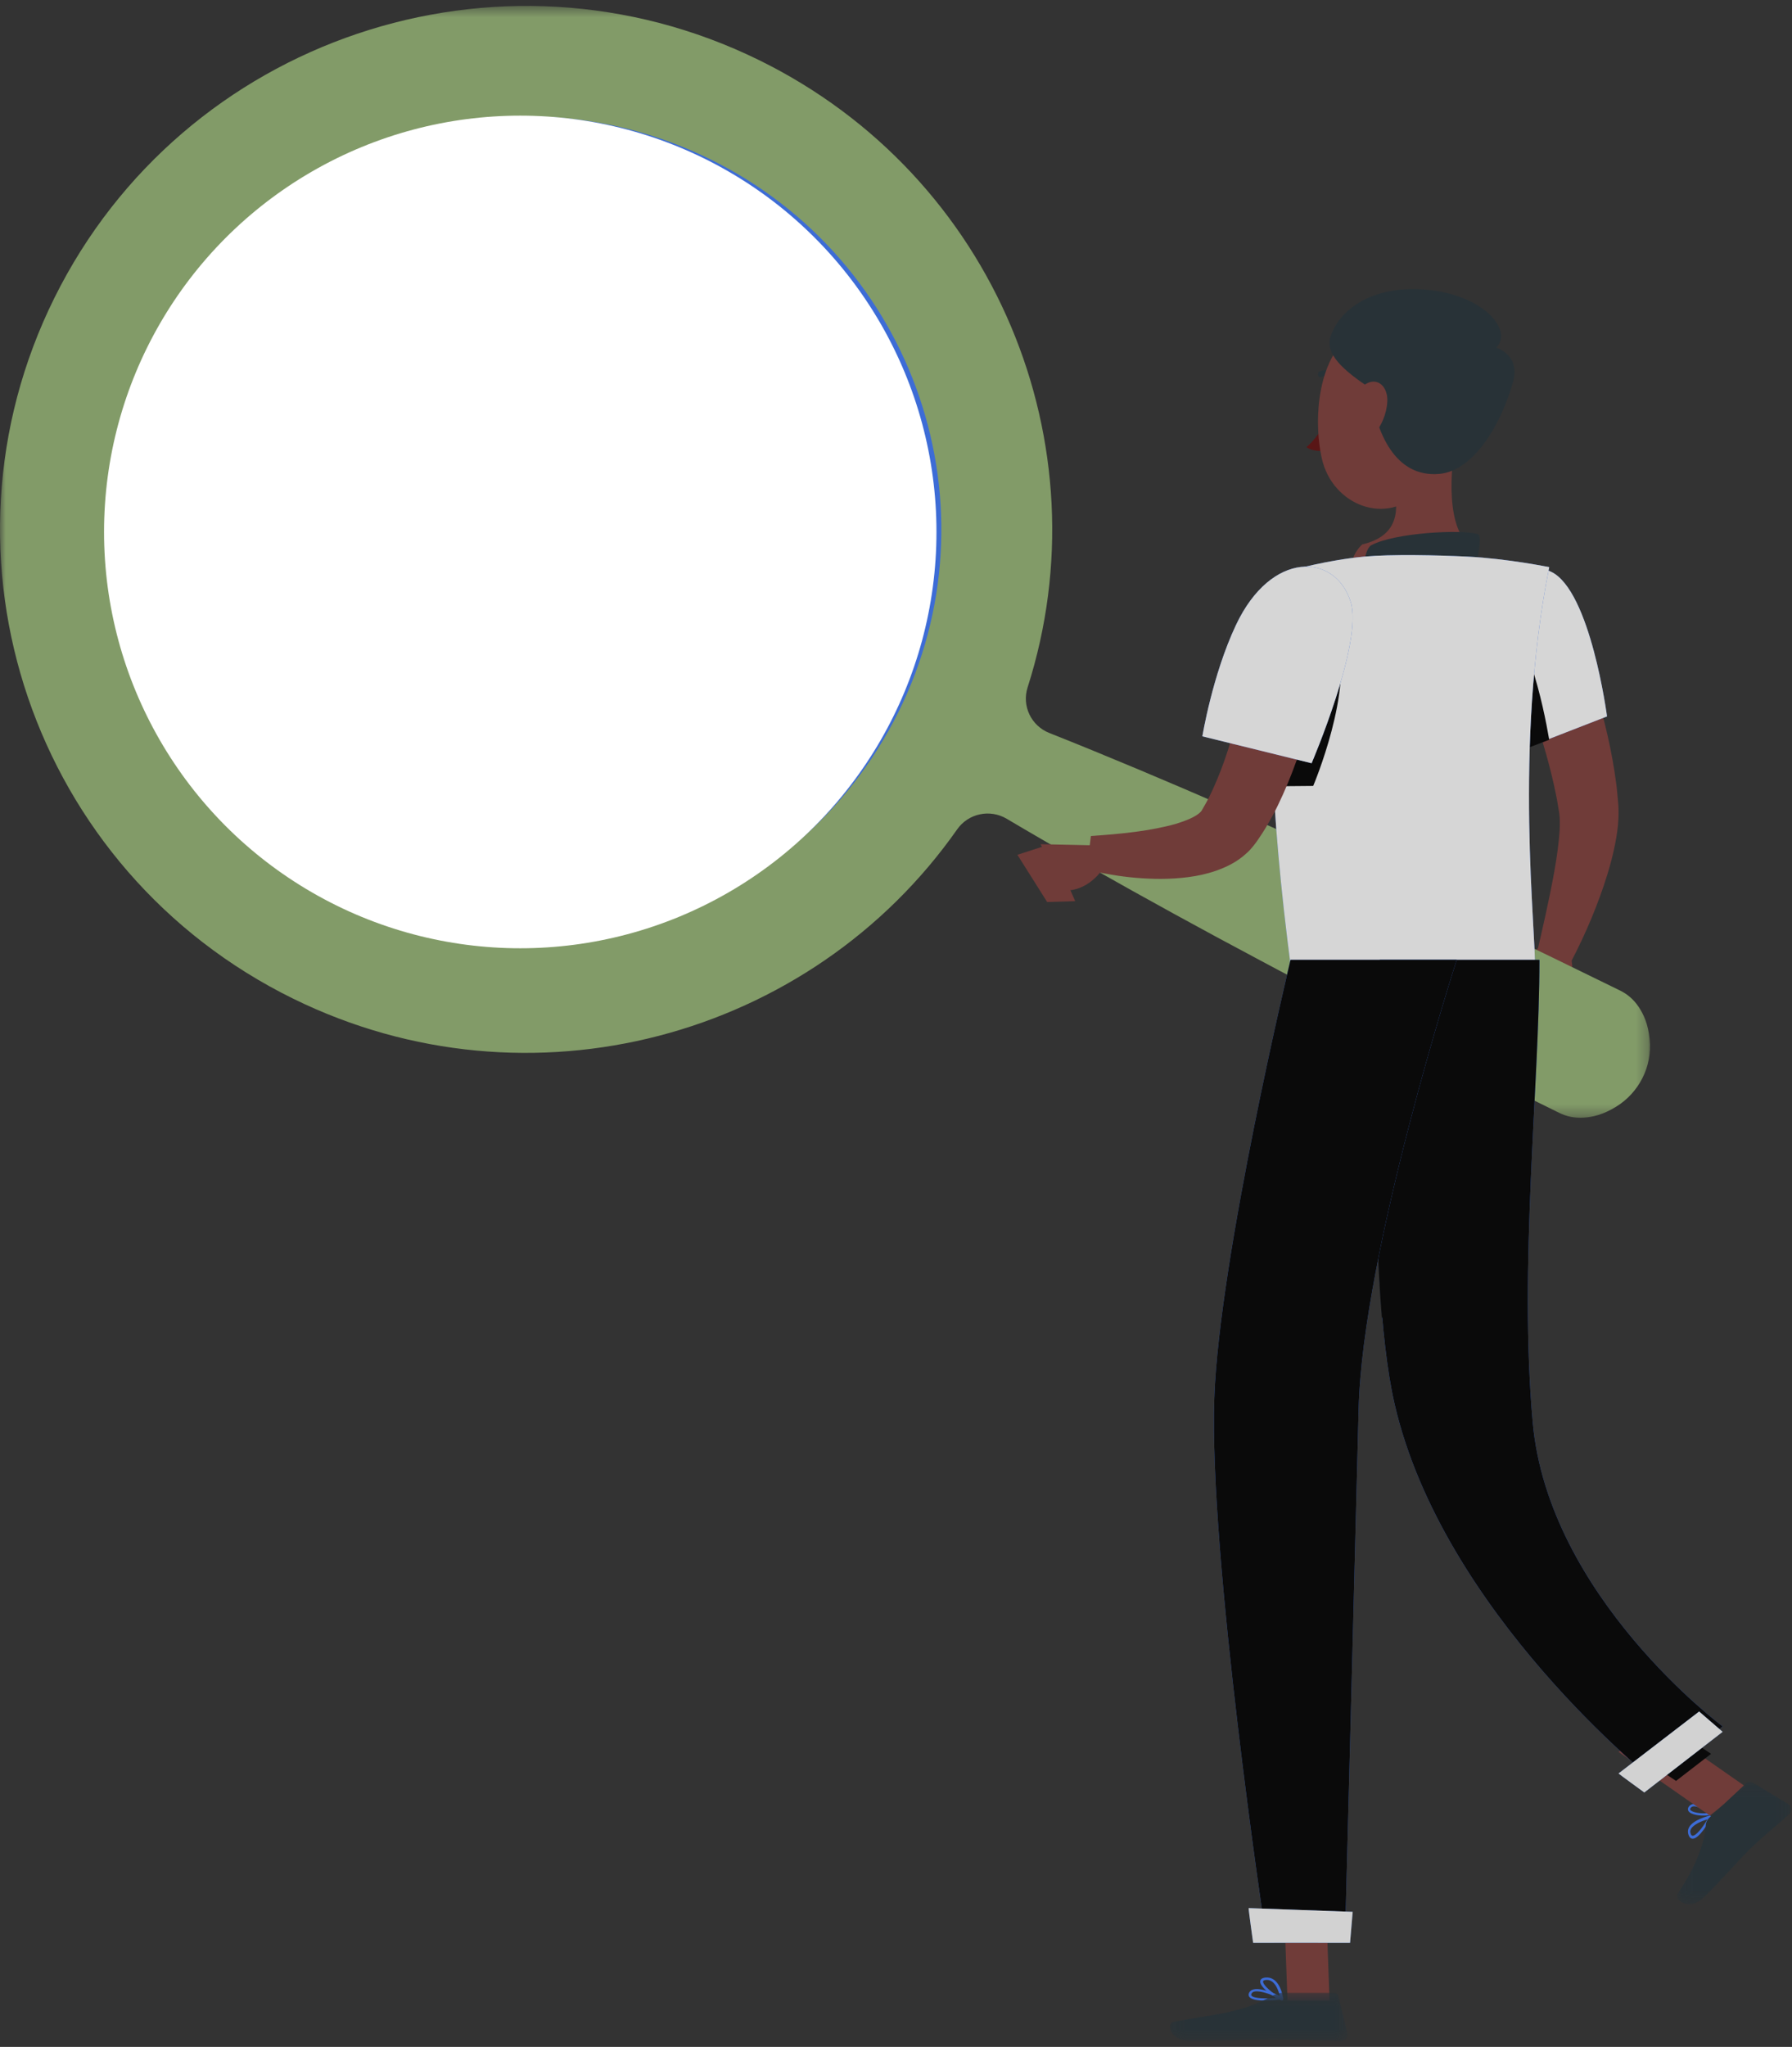 <?xml version="1.0" encoding="UTF-8"?>
<svg width="155px" height="177px" viewBox="0 0 155 177" version="1.1" xmlns="http://www.w3.org/2000/svg" xmlns:xlink="http://www.w3.org/1999/xlink">
    <rect x="0" y="0" width="155" height="177" fill="#333333" stroke="none"/>
    <!-- Generator: Sketch 57.1 (83088) - https://sketch.com -->
    <title>Artboard</title>
    <desc>Created with Sketch.</desc>
    <defs>
        <polygon id="path-1" points="0 0.513 142.719 0.513 142.719 96.658 0 96.658"></polygon>
        <polygon id="path-3" points="0.052 0.052 9.936 0.052 9.936 10.653 0.052 10.653"></polygon>
        <polygon id="path-5" points="0.188 0.324 15.563 0.324 15.563 4.5 0.188 4.5"></polygon>
    </defs>
    <g id="Artboard" stroke="none" stroke-width="1" fill="none" fill-rule="evenodd">
        <g id="Group-90" opacity="0.8">
            <path d="M135.185,52 C135.773,53.294 136.233,54.516 136.712,55.791 C137.189,57.052 137.603,58.342 138,59.641 C138.779,62.246 139.426,64.924 139.794,67.748 C139.848,68.095 139.871,68.463 139.908,68.82 L139.958,69.359 C139.966,69.455 139.976,69.525 139.982,69.642 L139.996,69.996 C140.02,70.926 139.924,71.711 139.796,72.463 C139.539,73.955 139.15,75.298 138.711,76.607 C137.821,79.216 136.738,81.63 135.444,84 L132.835,82.828 C133.417,80.341 134,77.802 134.443,75.354 C134.655,74.132 134.835,72.913 134.901,71.801 C134.926,71.251 134.923,70.721 134.87,70.34 L134.815,69.998 L134.741,69.561 C134.688,69.269 134.652,68.982 134.581,68.686 C134.103,66.334 133.405,63.943 132.603,61.576 C132.212,60.388 131.779,59.209 131.348,58.029 C130.921,56.862 130.438,55.656 130,54.562 L135.185,52 Z" id="Fill-1" fill="#7F3E3B"></path>
            <path d="M133.022,82 L131,83.961 L135.409,86 C135.409,86 136.479,84.143 135.74,82.464 L133.022,82 Z" id="Fill-3" fill="#7F3E3B"></path>
            <polygon id="Fill-5" fill="#7F3E3B" points="129 86.633 132.7 88 135 85.839 130.619 84"></polygon>
            <path d="M49.887,84.752 C71.562,82.331 87.174,62.796 84.752,41.115 C82.331,19.434 62.792,3.826 41.118,6.248 C19.439,8.67 3.826,28.205 6.248,49.885 C8.67,71.566 28.208,87.174 49.887,84.752" id="Fill-7" fill="#407BFF"></path>
            <g id="Group-11">
                <mask id="mask-2" fill="white">
                    <use xlink:href="#path-1"></use>
                </mask>
                <g id="Clip-10"></g>
                <path d="M29.618,77.804 C11.836,69.073 4.541,47.659 13.318,29.972 C22.094,12.289 43.622,5.027 61.405,13.758 C79.187,22.489 86.482,43.903 77.706,61.585 C68.928,79.272 47.401,86.534 29.618,77.804 M142.686,89.85 C142.553,88.558 142.183,87.742 141.741,87.073 C141.295,86.41 140.746,85.957 140.123,85.651 L136.382,83.825 C133.893,82.599 131.387,81.406 128.883,80.21 C126.383,79.006 123.86,77.847 121.349,76.663 C118.823,75.511 116.31,74.334 113.772,73.205 C108.711,70.918 103.618,68.695 98.49,66.544 C95.925,65.47 93.353,64.41 90.765,63.384 C89.194,62.768 88.37,61.047 88.882,59.446 C95.588,38.486 86.089,15.231 65.653,5.198 C43.12,-5.866 15.834,3.335 4.712,25.747 C-6.413,48.162 2.837,75.301 25.37,86.364 C45.805,96.397 70.14,89.756 82.793,71.713 C83.759,70.336 85.634,69.94 87.081,70.805 L87.081,70.805 C89.474,72.225 91.885,73.611 94.302,74.983 C99.137,77.725 104.008,80.393 108.911,82.999 C111.356,84.315 113.823,85.585 116.279,86.878 C118.751,88.141 121.21,89.428 123.691,90.67 C126.17,91.919 128.645,93.172 131.138,94.392 L134.87,96.235 C135.492,96.542 136.189,96.699 136.988,96.648 C137.792,96.59 138.668,96.386 139.78,95.706 C141.73,94.508 142.936,92.27 142.686,89.85" id="Fill-9" fill="#96B576" mask="url(#mask-2)"></path>
            </g>
            <path d="M115,35.5 C115,35.776 114.777,36 114.501,36 C114.225,36 114.001,35.777 114,35.5 C114,35.224 114.224,35 114.5,35 C114.775,35 115,35.223 115,35.5" id="Fill-12" fill="#263238"></path>
            <path d="M114.996,36 C114.996,36 114.046,37.799 113,38.668 C113.741,39.182 115,38.946 115,38.946 L114.996,36 Z" id="Fill-14" fill="#630F0F"></path>
            <path d="M115.801,33 C115.863,33 115.924,32.962 115.963,32.891 C116.027,32.774 116.007,32.61 115.917,32.526 C115.024,31.68 114.163,32.104 114.127,32.122 C114.024,32.175 113.974,32.326 114.013,32.461 C114.053,32.596 114.17,32.662 114.27,32.611 C114.298,32.597 114.971,32.276 115.685,32.951 C115.72,32.984 115.761,33 115.801,33" id="Fill-16" fill="#263238"></path>
            <path d="M126.091,37 C125.511,39.88 124.934,45.157 127,47.078 C127,47.078 126.193,50 120.705,50 C114.672,50 117.822,47.078 117.822,47.078 C121.115,46.312 121.03,43.929 120.456,41.691 L126.091,37 Z" id="Fill-18" fill="#7F3E3B"></path>
            <path d="M127.842,46.191 C128.262,46.324 127.712,48.764 127.712,48.764 C127.712,48.764 127.018,50.469 118.39,49.874 C117.728,49.828 117.981,47.486 118.612,47.147 C120.636,46.059 126.46,45.756 127.842,46.191" id="Fill-20" fill="#263238"></path>
            <path d="M147.677,157.324 C147.301,158.001 146.682,158.787 146.381,158.737 C146.353,158.732 146.265,158.716 146.213,158.481 C146.191,158.38 146.202,158.284 146.249,158.186 C146.451,157.77 147.209,157.465 147.677,157.324 M146.451,158.998 C146.988,158.932 147.763,157.664 147.985,157.2 C148.006,157.156 148.005,157.1 147.983,157.058 C147.96,157.015 147.919,156.993 147.881,157.002 C147.822,157.017 146.417,157.347 146.078,158.048 C146,158.209 145.981,158.379 146.019,158.552 C146.092,158.882 146.241,158.975 146.354,158.995 C146.385,159.001 146.417,159.001 146.451,158.998" id="Fill-22" fill="#407BFF"></path>
            <path d="M147.69,156.783 C147.173,156.855 146.356,156.738 146.207,156.505 C146.193,156.484 146.161,156.435 146.238,156.333 C146.297,156.254 146.375,156.211 146.478,156.201 C146.478,156.201 146.478,156.201 146.479,156.201 C146.86,156.163 147.42,156.568 147.69,156.783 M147.643,156.986 C147.755,156.975 147.854,156.957 147.932,156.934 C147.965,156.923 147.991,156.895 147.998,156.859 C148.005,156.824 147.994,156.787 147.968,156.763 C147.93,156.73 147.055,155.944 146.461,156.003 C146.46,156.003 146.46,156.003 146.46,156.003 C146.305,156.019 146.181,156.089 146.09,156.21 C145.949,156.397 146.005,156.545 146.05,156.616 C146.259,156.942 147.103,157.04 147.643,156.986" id="Fill-24" fill="#407BFF"></path>
            <path d="M110.548,172.738 C109.669,172.847 108.474,172.841 108.254,172.573 C108.225,172.538 108.196,172.477 108.275,172.355 C108.32,172.288 108.391,172.242 108.495,172.217 C108.978,172.102 109.971,172.478 110.548,172.738 M109.46,173 C110.026,173 110.608,172.937 110.91,172.884 C110.956,172.876 110.991,172.843 110.999,172.803 C111.006,172.763 110.984,172.723 110.944,172.702 C110.874,172.667 109.224,171.84 108.436,172.028 C108.275,172.067 108.155,172.144 108.081,172.258 C107.949,172.461 108.003,172.604 108.072,172.688 C108.268,172.927 108.854,173 109.46,173" id="Fill-26" fill="#407BFF"></path>
            <path d="M109.576,171.209 C109.736,171.209 109.88,171.255 110.013,171.346 C110.458,171.648 110.647,172.36 110.716,172.708 C110.061,172.381 109.196,171.63 109.254,171.33 C109.259,171.306 109.274,171.232 109.501,171.212 C109.526,171.211 109.551,171.209 109.576,171.209 M110.874,173 C110.9,173 110.926,172.993 110.948,172.981 C110.984,172.959 111.004,172.922 110.999,172.886 C110.994,172.835 110.85,171.645 110.174,171.184 C109.967,171.044 109.731,170.982 109.474,171.004 C109.128,171.034 109.028,171.18 109.005,171.297 C108.908,171.796 110.18,172.752 110.823,172.991 C110.839,172.997 110.857,173 110.874,173" id="Fill-28" fill="#407BFF"></path>
            <polygon id="Fill-30" fill="#7F3E3B" points="115 173 111.362 173 111 163 114.638 163"></polygon>
            <polygon id="Fill-32" fill="#7F3E3B" points="151 154.505 147.894 157 140 151.495 143.106 149"></polygon>
            <g id="Group-36" transform="translate(145, 154)">
                <mask id="mask-4" fill="white">
                    <use xlink:href="#path-3"></use>
                </mask>
                <g id="Clip-35"></g>
                <path d="M2.839,3.193 L6.095,0.149 C6.214,0.039 6.398,0.02 6.538,0.105 L9.665,1.999 C9.989,2.196 10.03,2.631 9.751,2.882 C8.595,3.926 7.976,4.38 6.544,5.718 C5.663,6.541 3.514,9.004 2.297,10.14 C1.107,11.253 -0.271,10.292 0.119,9.723 C1.869,7.176 2.467,5.075 2.545,3.8 C2.559,3.571 2.665,3.354 2.839,3.193" id="Fill-34" fill="#263238" mask="url(#mask-4)"></path>
            </g>
            <g id="Group-39" transform="translate(101, 172)">
                <mask id="mask-6" fill="white">
                    <use xlink:href="#path-5"></use>
                </mask>
                <g id="Clip-38"></g>
                <path d="M9.977,0.324 L14.403,0.324 C14.569,0.324 14.712,0.429 14.748,0.575 L15.548,3.84 C15.632,4.178 15.348,4.499 14.965,4.493 C13.369,4.469 11.062,4.384 9.055,4.384 C6.708,4.384 4.682,4.5 1.93,4.5 C0.266,4.5 -0.196,2.976 0.501,2.837 C3.672,2.209 6.26,2.141 9,0.61 C9.298,0.444 9.627,0.324 9.977,0.324" id="Fill-37" fill="#263238" mask="url(#mask-6)"></path>
            </g>
            <path d="M134.161,49.441 C137.572,51.06 139,61.95 139,61.95 L131.157,65 C131.157,65 129.282,60.595 128.21,55.895 C127.087,50.971 130.673,47.786 134.161,49.441" id="Fill-40" fill="#407BFF"></path>
            <path d="M134.161,49.441 C137.572,51.06 139,61.95 139,61.95 L131.157,65 C131.157,65 129.282,60.595 128.21,55.895 C127.087,50.971 130.673,47.786 134.161,49.441" id="Fill-42" fill="#FFFFFF"></path>
            <path d="M129.126,52.311 C128.835,52.174 128.544,52.071 128.253,52 C127.945,53.047 127.9,54.284 128.219,55.652 C129.338,60.476 131.297,65 131.297,65 L134,63.97 C133.502,61.043 131.974,53.641 129.126,52.311" id="Fill-44" fill="#000000"></path>
            <path d="M111.934,49.25 C111.934,49.25 107.742,54.084 111.701,84 L132.768,84 C132.913,80.699 130.881,64.597 134,49.043 C134,49.043 130.389,48.304 126.948,48.134 C124.256,48.002 120.359,47.914 117.993,48.134 C114.873,48.425 111.934,49.25 111.934,49.25" id="Fill-46" fill="#407BFF"></path>
            <path d="M111.934,49.25 C111.934,49.25 107.742,54.084 111.701,84 L132.768,84 C132.913,80.699 130.881,64.597 134,49.043 C134,49.043 130.389,48.304 126.948,48.134 C124.256,48.002 120.359,47.914 117.993,48.134 C114.873,48.425 111.934,49.25 111.934,49.25" id="Fill-48" fill="#FFFFFF"></path>
            <path d="M115.621,55.086 C114.598,52.073 112.138,51.109 109.632,52.897 C109.126,55.82 108.769,60.53 109.178,68 L113.586,67.961 C113.586,67.961 117.144,59.571 115.621,55.086" id="Fill-50" fill="#000000"></path>
            <path d="M115,53.774 C114.823,55.193 114.58,56.486 114.313,57.829 C114.052,59.161 113.733,60.483 113.379,61.803 C112.656,64.442 111.783,67.065 110.519,69.665 C110.208,70.315 109.844,70.96 109.463,71.604 C109.261,71.926 109.067,72.246 108.84,72.566 C108.69,72.797 108.24,73.425 107.817,73.783 C106.954,74.583 106.03,74.992 105.188,75.293 C104.338,75.588 103.529,75.753 102.743,75.852 C101.176,76.053 99.699,76.027 98.256,75.907 C97.535,75.846 96.824,75.756 96.119,75.633 C95.408,75.514 94.733,75.387 94,75.196 L94.358,72.29 C96.895,72.124 99.582,71.856 101.76,71.225 C102.296,71.058 102.795,70.874 103.192,70.666 C103.592,70.464 103.873,70.22 103.955,70.079 C103.913,70.116 104.312,69.475 104.548,69.001 C104.803,68.491 105.046,67.966 105.272,67.414 C105.734,66.323 106.128,65.164 106.485,63.983 C106.854,62.806 107.168,61.595 107.464,60.375 C107.765,59.157 108.024,57.921 108.282,56.685 C108.534,55.459 108.756,54.173 108.954,53 L115,53.774 Z" id="Fill-52" fill="#7F3E3B"></path>
            <path d="M116.825,52.034 C117.93,55.543 113.448,66 113.448,66 L104,63.673 C104,63.673 104.867,58.37 106.9,54.057 C109.967,47.552 115.498,47.823 116.825,52.034" id="Fill-54" fill="#407BFF"></path>
            <path d="M116.825,52.034 C117.93,55.543 113.448,66 113.448,66 L104,63.673 C104,63.673 104.867,58.37 106.9,54.057 C109.967,47.552 115.498,47.823 116.825,52.034" id="Fill-56" fill="#FFFFFF"></path>
            <path d="M94.446,73.095 L90,73 L92.138,76.994 C92.138,76.994 93.946,77.202 95.433,75.092 L97,73.48 L95.197,73.167 C94.95,73.124 94.698,73.1 94.446,73.095" id="Fill-58" fill="#7F3E3B"></path>
            <polygon id="Fill-60" fill="#7F3E3B" points="88 73.916 90.574 78 93 77.927 90.838 73"></polygon>
            <polygon id="Fill-62" fill="#000000" points="110 163 110.195 168 114 168 113.805 163"></polygon>
            <polygon id="Fill-64" fill="#000000" points="144.031 149 141 151.34 144.969 154 148 151.66"></polygon>
            <path d="M124.99,33.932 C124.758,37.974 124.817,40.351 122.885,42.428 C119.98,45.551 115.255,43.704 114.338,39.67 C113.513,36.04 114.031,30.04 117.776,28.428 C121.465,26.84 125.222,29.889 124.99,33.932" id="Fill-66" fill="#7F3E3B"></path>
            <path d="M129.418,30.061 C129.418,30.061 131.531,30.677 130.873,33.03 C129.874,36.603 127.523,40.719 124.484,40.981 C120.706,41.305 119.001,37.498 118.504,33.564 C116.24,32.051 114.563,30.633 115.101,29.058 C115.929,26.634 118.935,24.545 123.711,25.086 C128.471,25.625 130.872,28.64 129.418,30.061" id="Fill-68" fill="#263238"></path>
            <path d="M119.996,34.735 C119.936,35.817 119.469,36.836 118.907,37.501 C118.062,38.503 117.181,37.879 117.032,36.659 C116.897,35.561 117.174,33.716 118.207,33.164 C119.225,32.621 120.065,33.498 119.996,34.735" id="Fill-70" fill="#7F3E3B"></path>
            <path d="M119.347,83 C119.347,83 117.996,109.976 120.625,121.402 C124.79,139.501 143.107,154 143.107,154 L149,149.286 C149,149.286 133.93,138.07 132.575,123.006 C131.358,109.474 133.155,93.931 133.155,83 L119.347,83 Z" id="Fill-72" fill="#407BFF"></path>
            <path d="M119.347,83 C119.347,83 117.996,109.976 120.625,121.402 C124.79,139.501 143.107,154 143.107,154 L149,149.286 C149,149.286 133.93,138.07 132.575,123.006 C131.358,109.474 133.155,93.931 133.155,83 L119.347,83 Z" id="Fill-74" fill="#000000"></path>
            <path d="M121.132,91.201 C120.627,90.171 119.674,93.237 119.002,97.171 C118.982,102.598 119.091,108.771 119.531,114 C122.89,107.31 122.176,93.332 121.132,91.201" id="Fill-76" fill="#000000"></path>
            <path d="M140,153.353 C139.976,153.372 142.225,155 142.225,155 L149,149.757 L146.968,148 L140,153.353 Z" id="Fill-78" fill="#2C6BDB"></path>
            <path d="M140,153.353 C139.976,153.372 142.225,155 142.225,155 L149,149.757 L146.968,148 L140,153.353 Z" id="Fill-80" fill="#FAFAFA"></path>
            <path d="M111.626,83 C111.626,83 105.468,108.634 105.034,120.878 C104.548,134.61 109.427,167 109.427,167 L116.353,167 C116.353,167 117.206,134.358 117.514,121.85 C117.85,108.214 126,83 126,83 L111.626,83 Z" id="Fill-82" fill="#407BFF"></path>
            <path d="M111.626,83 C111.626,83 105.468,108.634 105.034,120.878 C104.548,134.61 109.427,167 109.427,167 L116.353,167 C116.353,167 117.206,134.358 117.514,121.85 C117.85,108.214 126,83 126,83 L111.626,83 Z" id="Fill-84" fill="#000000"></path>
            <path d="M108.002,165 C107.97,165 108.39,168 108.39,168 L116.774,168 L117,165.323 L108.002,165 Z" id="Fill-86" fill="#2C6BDB"></path>
            <path d="M108.002,165 C107.97,165 108.39,168 108.39,168 L116.774,168 L117,165.323 L108.002,165 Z" id="Fill-88" fill="#FAFAFA"></path>
        </g>
        <circle id="Oval" fill="#FFFFFF" cx="45" cy="46" r="36"></circle>
    </g>
</svg>